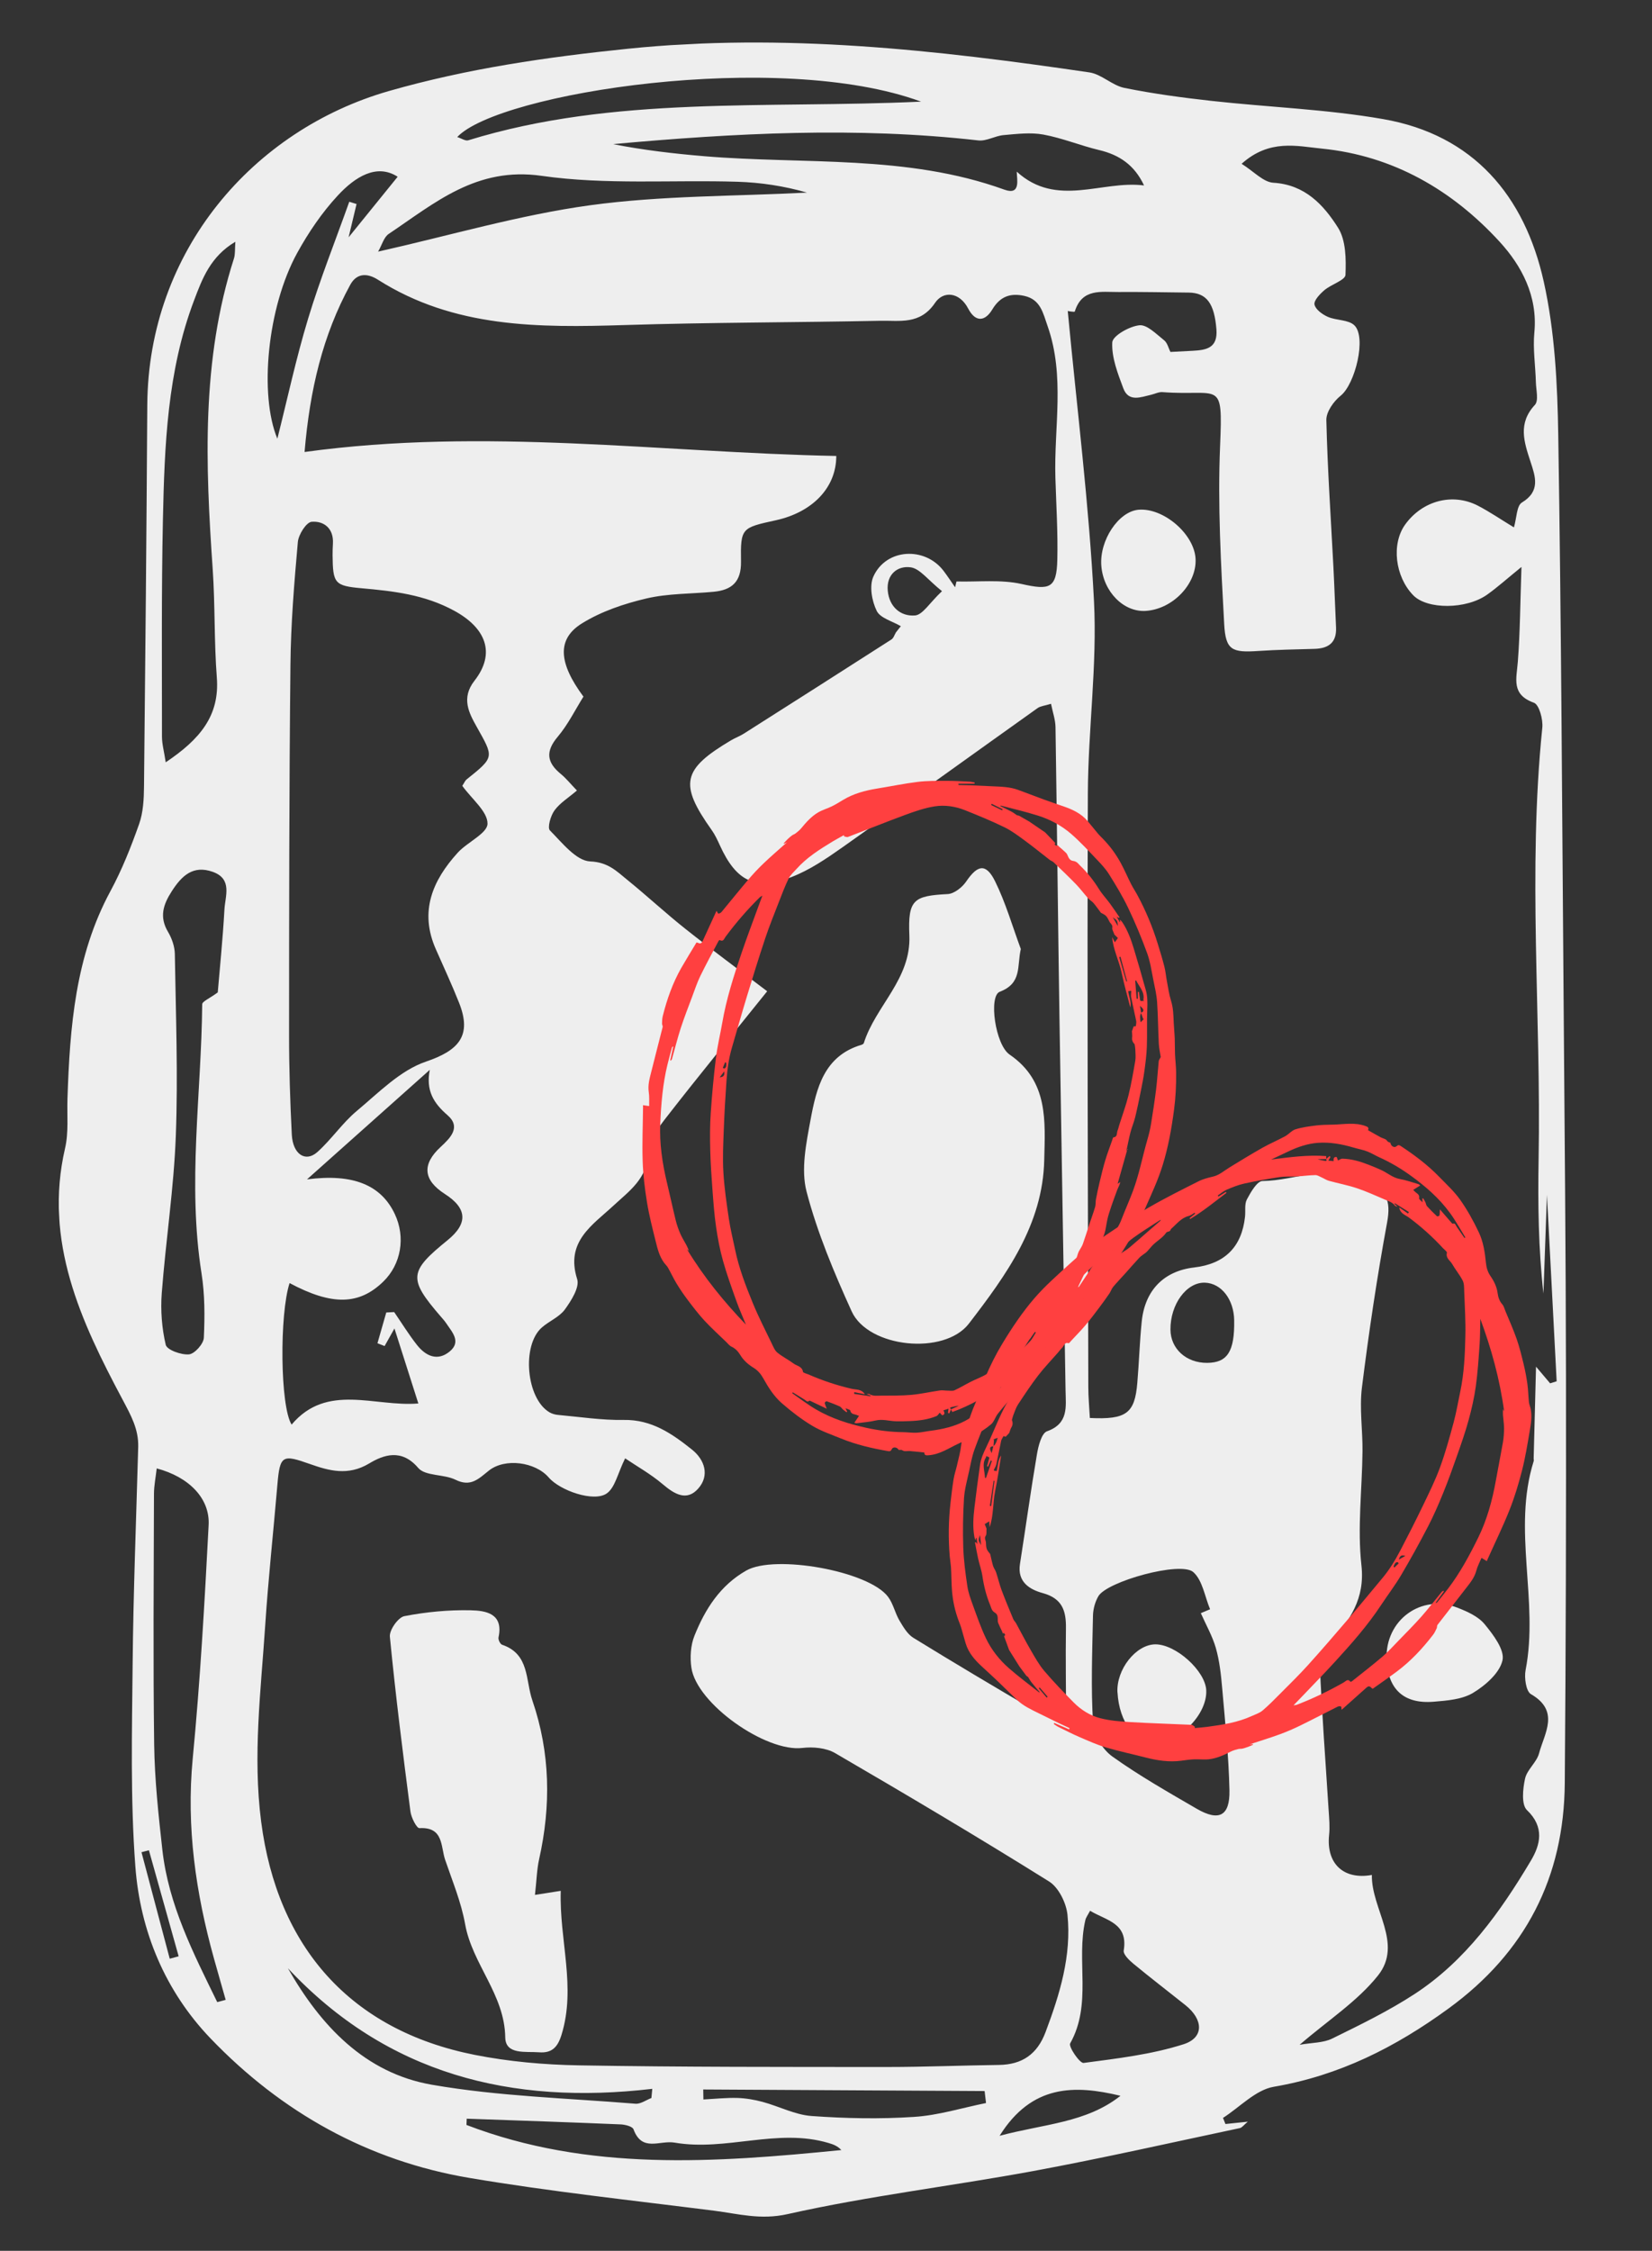 <svg width="210" height="286" viewBox="0 0 210 286" fill="none" xmlns="http://www.w3.org/2000/svg">
<rect x="0" y="0" width="210" height="286" fill="#333333" stroke="none"/>
<g clip-path="url(#clip0_277_1891)">
<path d="M155.783 269.885C156.608 269.797 157.44 269.709 158.615 269.588C158.106 270.011 157.892 270.343 157.611 270.403C148.865 272.256 140.133 274.236 131.345 275.861C120.958 277.777 110.423 279.022 100.131 281.33C96.681 282.107 93.85 281.291 90.758 280.899C80.397 279.585 69.993 278.475 59.7 276.74C46.797 274.572 35.779 268.404 26.761 259.007C20.999 252.999 17.821 245.391 17.206 237.163C16.567 228.63 16.776 220.031 16.86 211.46C16.949 202.261 17.314 193.063 17.567 183.864C17.627 181.581 16.656 179.867 15.57 177.816C10.292 167.918 5.531 157.746 8.27 145.905C8.741 143.885 8.507 141.699 8.577 139.588C8.88 130.49 9.569 121.492 14.042 113.223C15.508 110.516 16.657 107.608 17.686 104.699C18.207 103.222 18.291 101.543 18.306 99.95C18.479 83.781 18.623 67.612 18.723 51.447C18.852 31.856 32.195 16.51 49.436 11.567C59.43 8.707 69.49 7.255 79.81 6.194C99.587 4.169 119.023 6.34 138.472 9.199C140.024 9.424 141.376 10.856 142.933 11.171C146.574 11.908 150.27 12.403 153.969 12.816C161.247 13.625 168.615 13.876 175.811 15.131C187.307 17.125 193.819 24.896 196.24 35.788C197.656 42.15 197.982 48.83 198.084 55.38C198.474 79.504 198.573 103.627 198.769 127.753C198.89 143.407 199.041 159.066 199.065 174.717C199.091 191.997 199.05 209.281 198.912 226.563C198.819 238.55 193.926 248.074 184.139 255.206C177.392 260.125 170.247 263.734 161.912 265.155C159.608 265.552 157.607 267.742 155.466 269.109C155.568 269.358 155.664 269.615 155.767 269.863L155.783 269.885ZM97.512 125.968C92.992 131.6 88.817 136.691 84.782 141.88C83.738 143.22 82.493 144.862 82.432 146.405C82.293 149.761 80.033 151.291 77.965 153.208C75.291 155.687 71.856 157.765 73.368 162.53C73.699 163.566 72.621 165.259 71.812 166.378C71.115 167.341 69.833 167.849 68.896 168.66C66.279 170.927 66.895 177.727 69.855 179.456C70.163 179.635 70.551 179.749 70.911 179.782C73.705 180.033 76.501 180.47 79.286 180.422C82.841 180.357 85.455 182.186 87.975 184.2C89.566 185.47 90.238 187.468 88.763 189.137C87.295 190.798 85.736 189.856 84.242 188.588C82.717 187.292 80.938 186.301 79.466 185.301C78.513 187.227 78.188 189.031 77.12 189.767C75.49 190.898 71.196 189.41 69.748 187.729C68.061 185.769 64.198 185.215 62.132 186.87C60.811 187.926 59.834 188.971 57.909 188.025C56.413 187.288 54.066 187.582 53.158 186.516C51.032 184.018 48.73 184.87 46.918 185.959C44.243 187.563 41.815 186.875 39.432 186.035C35.891 184.785 35.581 184.861 35.258 188.697C34.753 194.643 34.105 200.575 33.713 206.523C33.166 214.818 32.116 223.066 33.196 231.456C35.254 247.419 44.556 257.96 60.312 261.093C64.67 261.957 69.176 262.358 73.627 262.432C86.682 262.656 99.747 262.633 112.806 262.64C117.53 262.64 122.259 262.438 126.987 262.379C129.945 262.337 131.857 261.011 132.913 258.198C134.725 253.379 136.227 248.48 135.695 243.298C135.542 241.796 134.572 239.828 133.359 239.069C124.389 233.467 115.295 228.073 106.16 222.757C105.019 222.091 103.359 221.938 102 222.099C97.372 222.662 88.536 216.484 87.885 211.884C87.698 210.578 87.791 209.063 88.273 207.857C89.629 204.468 91.542 201.445 94.874 199.553C98.497 197.495 110.41 199.602 112.883 202.889C113.542 203.76 113.767 204.936 114.326 205.894C114.809 206.706 115.343 207.635 116.1 208.104C121.282 211.294 126.52 214.407 131.778 217.482C132.757 218.059 133.894 218.366 135.529 219.028C135.51 214.507 135.446 210.698 135.501 206.891C135.535 204.676 135.035 203.103 132.555 202.425C130.902 201.973 129.298 201.025 129.657 198.726C130.386 194.084 131.025 189.423 131.815 184.785C131.992 183.73 132.401 182.109 133.098 181.863C135.865 180.882 135.484 178.734 135.452 176.687C135.21 161.01 134.924 145.336 134.682 129.659C134.49 117.23 134.366 104.799 134.174 92.371C134.156 91.452 133.832 90.535 133.602 89.426C132.8 89.677 132.271 89.712 131.903 89.97C123.608 95.874 115.352 101.836 107.032 107.704C105.028 109.116 102.927 110.541 100.663 111.422C96.055 113.224 93.592 112 91.507 107.407C91.202 106.735 90.883 106.049 90.455 105.451C86.317 99.619 86.706 97.76 92.919 94.073C93.456 93.753 94.05 93.543 94.571 93.209C100.83 89.235 107.08 85.254 113.323 81.251C113.59 81.08 113.703 80.663 113.889 80.355C114.099 80.09 114.302 79.825 114.513 79.567C113.449 78.935 111.896 78.545 111.444 77.619C110.825 76.358 110.486 74.433 111.029 73.246C112.645 69.678 117.579 69.413 119.955 72.549C120.461 73.218 120.924 73.926 121.408 74.618C121.471 74.376 121.525 74.126 121.587 73.884C124.356 73.956 127.216 73.613 129.871 74.207C133.433 75.008 134.319 74.782 134.404 71.123C134.485 67.658 134.267 64.178 134.16 60.708C133.968 54.29 135.402 47.809 133.18 41.467C132.583 39.764 132.277 38.06 130.22 37.6C128.473 37.212 127.15 37.633 126.139 39.322C125.252 40.804 124.031 41.039 123.068 39.198C121.972 37.095 119.915 36.926 118.867 38.475C116.966 41.303 114.364 40.706 111.877 40.761C101.058 40.981 90.233 40.962 79.412 41.302C68.509 41.639 57.734 41.699 48.047 35.544C46.802 34.749 45.396 34.584 44.516 36.199C41.023 42.608 39.387 49.51 38.716 57.431C61.641 54.285 83.942 57.495 106.307 57.937C106.305 62.056 103.175 65.104 98.645 66.103C94.262 67.063 94.128 67.063 94.195 71.358C94.233 73.949 93.015 74.977 90.702 75.195C87.853 75.463 84.927 75.399 82.173 76.043C79.337 76.707 76.436 77.688 73.981 79.206C70.766 81.197 70.983 84.228 74.167 88.517C73.125 90.178 72.207 92.065 70.897 93.614C69.32 95.482 69.498 96.878 71.293 98.347C71.941 98.874 72.469 99.541 73.339 100.445C72.251 101.377 71.171 102.031 70.488 102.971C69.992 103.647 69.563 105.164 69.903 105.513C71.449 107.069 73.236 109.376 75.019 109.455C77.289 109.546 78.38 110.692 79.746 111.802C82.251 113.832 84.616 116.033 87.135 118.032C90.425 120.641 93.814 123.133 97.495 125.931L97.512 125.968ZM192.443 67.036C192.805 65.814 192.784 64.26 193.465 63.851C195.864 62.403 195.16 60.519 194.555 58.666C193.736 56.153 192.926 53.803 195.113 51.447C195.616 50.904 195.261 49.54 195.239 48.562C195.182 46.457 194.847 44.322 195.045 42.241C195.491 37.621 193.406 33.745 190.64 30.728C184.624 24.165 177.108 19.787 168.039 18.885C164.845 18.565 161.374 17.64 157.832 20.814C159.392 21.787 160.592 23.145 161.866 23.22C165.885 23.459 168.255 26.034 170.087 28.929C171.097 30.52 171.117 32.911 171.035 34.926C171.011 35.6 169.215 36.135 168.349 36.875C167.784 37.361 166.997 38.179 167.098 38.697C167.22 39.319 168.098 39.953 168.794 40.261C169.873 40.735 171.399 40.603 172.162 41.333C173.743 42.851 172.253 48.818 170.43 50.274C169.533 50.986 168.579 52.336 168.603 53.374C168.748 59.586 169.176 65.79 169.499 71.992C169.633 74.571 169.716 77.161 169.836 79.741C169.921 81.672 168.861 82.4 167.084 82.448C164.726 82.519 162.358 82.552 160.004 82.712C156.623 82.941 155.8 82.647 155.618 79.308C155.21 71.765 154.778 64.186 155.096 56.657C155.455 48.057 155.105 50.378 147.773 49.825C147.3 49.79 146.813 50.047 146.325 50.162C145.011 50.463 143.461 51.127 142.792 49.337C142.088 47.453 141.295 45.431 141.389 43.505C141.435 42.673 143.555 41.464 144.834 41.33C145.807 41.22 146.993 42.459 147.975 43.23C148.403 43.566 148.544 44.261 148.785 44.72C149.873 44.663 150.731 44.618 151.595 44.573C153.34 44.482 154.815 44.241 154.63 41.851C154.371 38.598 153.416 37.205 151.105 37.176C148.129 37.145 145.15 37.083 142.176 37.103C140.002 37.12 137.546 36.605 136.625 39.583C136.593 39.689 135.619 39.501 135.731 39.51C136.887 51.791 138.439 64.066 139.066 76.381C139.482 84.507 138.317 92.701 138.287 100.865C138.191 125.985 138.297 151.11 138.344 176.238C138.346 177.568 138.475 178.899 138.541 180.174C143.195 180.402 144.251 179.577 144.573 175.719C144.796 173.113 144.869 170.501 145.137 167.9C145.55 163.925 147.965 161.497 151.792 161.05C155.69 160.598 157.848 158.45 158.265 154.606C158.346 153.862 158.182 153.003 158.502 152.404C158.985 151.496 159.793 150.079 160.48 150.066C164.805 150.012 168.999 147.73 173.539 149.931C176.269 151.253 176.843 152.517 176.325 155.339C175.043 162.29 174.003 169.289 173.127 176.301C172.795 178.957 173.23 181.707 173.199 184.415C173.152 189.253 172.532 194.144 173.065 198.915C173.534 203.174 171.558 205.856 169.18 208.701C168.526 209.482 167.729 210.548 167.769 211.458C168.031 217.64 168.503 223.813 168.892 229.989C168.962 231.047 169.063 232.125 168.953 233.17C168.575 236.807 170.798 238.889 174.39 238.239C174.301 242.556 178.417 246.946 175.161 251.025C172.544 254.308 168.812 256.708 165.207 259.819C166.792 259.534 168.215 259.587 169.344 259.027C172.908 257.279 176.502 255.53 179.82 253.369C186.305 249.136 190.714 242.949 194.604 236.422C195.8 234.417 196.378 232.166 194.105 229.998C193.381 229.31 193.576 227.304 193.86 226.011C194.106 224.862 195.336 223.939 195.643 222.787C196.324 220.225 198.323 217.414 194.615 215.268C193.983 214.905 193.744 213.176 193.932 212.202C195.641 203.397 192.212 194.397 194.963 185.65C195.002 185.536 194.95 185.404 194.958 185.276C195.052 181.624 195.146 177.978 195.257 173.652C196.26 174.841 196.651 175.306 197.049 175.771C197.328 175.682 197.601 175.601 197.88 175.511L196.517 149.353C196.591 149.349 196.666 149.345 196.733 149.342C196.552 154.345 196.38 159.347 196.2 164.357C195.559 158.657 195.486 152.957 195.585 147.264C195.919 129.001 194.182 110.725 196.056 92.472C196.165 91.419 195.656 89.532 194.985 89.291C192.076 88.246 192.779 86.244 192.943 84.097C193.233 80.33 193.251 76.532 193.406 72.039C191.52 73.572 190.342 74.635 189.059 75.547C186.393 77.45 181.415 77.463 179.645 75.634C177.331 73.251 176.854 69.119 178.617 66.658C180.791 63.63 184.624 62.585 187.857 64.248C189.378 65.036 190.805 66.015 192.472 67.027L192.443 67.036ZM58.769 99.844C59.032 99.449 59.123 99.19 59.303 99.047C62.912 96.16 62.774 96.242 60.582 92.32C59.626 90.613 58.592 88.701 60.308 86.504C63.069 82.974 61.737 79.777 57.736 77.601C53.975 75.554 50.042 75.109 45.972 74.746C42.54 74.439 42.314 74.129 42.278 70.565C42.274 70.065 42.294 69.57 42.32 69.076C42.437 67.156 41.19 66.175 39.619 66.301C38.941 66.352 37.947 67.921 37.862 68.867C37.4 74.064 36.969 79.281 36.92 84.494C36.757 100.154 36.751 115.822 36.746 131.49C36.742 135.713 36.88 139.944 37.092 144.164C37.223 146.668 38.833 147.728 40.34 146.386C42.133 144.783 43.512 142.7 45.352 141.162C48.125 138.85 50.869 136.008 54.138 134.896C58.287 133.484 60.022 131.637 58.369 127.447C57.456 125.14 56.404 122.885 55.404 120.613C53.286 115.827 54.971 111.882 58.188 108.344C59.411 107.002 61.962 105.889 61.972 104.663C61.989 103.122 60.002 101.559 58.77 99.859L58.769 99.844ZM36.812 163.03C35.517 167.007 35.603 178.685 37.07 181.016C41.561 175.684 47.628 178.798 53.18 178.33C52.134 175.043 51.205 172.139 50.142 168.801C49.554 169.848 49.226 170.441 48.89 171.034C48.585 170.915 48.287 170.796 47.982 170.677C48.355 169.372 48.729 168.075 49.102 166.769C49.437 166.752 49.773 166.734 50.108 166.717C51.063 168.11 51.953 169.558 52.993 170.88C54.098 172.287 55.594 173.016 57.163 171.724C58.661 170.487 57.484 169.278 56.731 168.151C56.52 167.84 56.274 167.562 56.028 167.283C51.883 162.483 51.963 161.582 56.89 157.588C59.508 155.463 59.4 153.54 56.554 151.715C53.785 149.936 53.611 147.937 56.032 145.718C57.244 144.593 58.645 143.22 56.884 141.697C55.084 140.139 54.126 138.537 54.633 135.939C49.562 140.464 44.483 144.989 39.026 149.856C44.906 149.086 48.453 150.59 50.183 154.253C51.578 157.2 50.995 160.639 48.718 162.85C45.658 165.82 42.218 165.925 36.805 163.03L36.812 163.03ZM29.916 30.719C26.747 32.603 25.713 35.408 24.675 38.153C21.264 47.143 20.912 56.602 20.709 66.046C20.515 75.221 20.59 84.403 20.59 93.582C20.587 94.532 20.861 95.489 21.067 96.861C25.386 93.96 27.944 90.971 27.562 86.08C27.211 81.509 27.352 76.905 27.039 72.332C26.115 59.037 25.581 45.782 29.742 32.836C29.909 32.311 29.848 31.709 29.916 30.734L29.916 30.719ZM27.627 254.395C27.981 254.302 28.335 254.208 28.688 254.108C28.193 252.355 27.683 250.602 27.196 248.849C24.886 240.537 23.665 232.162 24.497 223.463C25.448 213.591 26.007 203.68 26.522 193.772C26.697 190.377 24.006 187.662 19.921 186.581C19.799 187.686 19.578 188.744 19.573 189.806C19.544 200.429 19.455 211.056 19.598 221.685C19.659 226.144 20.145 230.604 20.638 235.041C21.422 242.056 24.59 248.2 27.611 254.388L27.627 254.395ZM152.646 204.973C153.041 204.81 153.436 204.64 153.823 204.478C153.149 202.869 152.87 200.813 151.694 199.76C150.102 198.326 140.715 200.945 139.624 202.819C139.206 203.536 138.955 204.453 138.938 205.284C138.848 209.87 138.662 214.477 138.953 219.052C139.044 220.504 140.185 222.321 141.404 223.192C144.82 225.63 148.494 227.718 152.133 229.831C154.946 231.463 156.352 230.755 156.286 227.492C156.195 223.153 155.737 218.827 155.362 214.496C155.214 212.792 155.026 211.053 154.559 209.41C154.12 207.878 153.298 206.449 152.646 204.973ZM27.681 126.094C27.925 123.166 28.318 119.371 28.53 115.563C28.628 113.846 29.576 111.674 27.032 110.775C24.55 109.903 23.111 111.263 21.846 113.228C20.746 114.93 20.223 116.504 21.361 118.411C21.845 119.23 22.205 120.258 22.224 121.199C22.349 128.899 22.638 136.605 22.351 144.289C22.102 150.977 21.073 157.631 20.562 164.318C20.399 166.494 20.57 168.765 21.068 170.877C21.222 171.527 23.035 172.179 24.024 172.091C24.746 172.023 25.869 170.761 25.911 169.989C26.038 167.269 26.043 164.496 25.619 161.812C23.813 150.395 25.596 139.007 25.705 127.61C25.708 127.236 26.645 126.866 27.674 126.102L27.681 126.094ZM145.424 23.554C144.221 20.978 142.284 19.674 139.742 19.074C137.35 18.503 135.035 17.54 132.627 17.098C130.997 16.802 129.252 17.02 127.578 17.167C126.491 17.261 125.392 17.961 124.362 17.843C108.872 16.086 93.412 16.907 77.923 18.312C81.782 19.075 85.662 19.523 89.551 19.851C102.299 20.914 115.297 19.616 127.678 24.098C129.795 24.862 129.261 22.782 129.248 21.811C134.325 26.442 140.075 22.884 145.417 23.562L145.424 23.554ZM48.078 31.97C57.254 29.907 66.043 27.311 75.016 26.081C84.115 24.836 93.39 24.951 102.589 24.471C99.645 23.631 96.699 23.186 93.734 23.094C85.432 22.839 77.013 23.51 68.856 22.343C60.565 21.153 55.297 25.778 49.411 29.725C48.797 30.138 48.563 31.107 48.07 31.963L48.078 31.97ZM138.569 242.789C138.276 243.35 138.038 243.647 137.966 243.987C136.775 249.117 138.85 254.644 136.038 259.642C135.806 260.058 137.255 262.188 137.745 262.125C142.014 261.558 146.368 261.055 150.448 259.751C153.08 258.911 152.976 256.614 150.698 254.789C148.483 253.021 146.233 251.3 144.054 249.5C143.53 249.064 142.766 248.326 142.846 247.843C143.426 244.337 140.645 244.041 138.584 242.796L138.569 242.789ZM58.127 17.416C58.659 17.582 59.164 17.937 59.517 17.829C78.07 12.115 97.303 13.834 117.086 12.915C98.994 6.263 63.381 11.797 58.12 17.416L58.127 17.416ZM50.541 22.453C47.881 20.745 45.138 22.465 42.93 24.853C40.927 27.013 39.22 29.531 37.792 32.117C33.968 39.059 32.933 50.168 35.257 55.743C36.521 50.743 37.633 45.543 39.17 40.477C40.688 35.464 42.638 30.579 44.399 25.636L45.325 25.924C44.982 27.369 44.631 28.808 44.313 30.155C46.364 27.626 48.435 25.067 50.549 22.46L50.541 22.453ZM59.329 269.194C59.321 269.464 59.305 269.734 59.296 270.003C74.826 275.959 90.858 274.794 106.95 273.193C106.451 272.658 105.903 272.47 105.349 272.305C98.842 270.357 92.324 273.38 85.755 272.25C83.854 271.923 81.612 273.497 80.531 270.556C80.393 270.189 79.461 269.954 78.884 269.932C72.367 269.659 65.852 269.437 59.33 269.209L59.329 269.194ZM89.394 265.497C89.402 265.923 89.408 266.341 89.416 266.767C90.847 266.692 92.289 266.535 93.719 266.572C94.804 266.605 95.905 266.795 96.951 267.076C99.037 267.64 101.066 268.716 103.167 268.868C107.496 269.18 111.881 269.266 116.209 268.98C119.278 268.783 122.301 267.833 125.341 267.219C125.285 266.713 125.221 266.208 125.164 265.696C113.238 265.629 101.32 265.563 89.394 265.497ZM36.597 250.093C40.751 257.373 46.373 263.412 54.904 264.895C63.413 266.373 72.14 266.598 80.773 267.307C81.426 267.362 82.132 266.84 82.806 266.58C82.845 266.19 82.877 265.807 82.917 265.416C64.997 267.509 49.214 263.562 36.597 250.093ZM156.888 167.759C156.846 165.1 155.252 163.053 153.17 162.982C150.834 162.902 148.754 165.731 148.788 168.958C148.81 171.387 150.802 173.189 153.447 173.171C156.033 173.155 156.952 171.717 156.887 167.751L156.888 167.759ZM127.068 271.382C132.7 269.87 138.097 269.738 142.433 266.298C136.581 264.891 131.152 264.853 127.068 271.382ZM119.745 75.116C117.943 73.678 116.942 72.25 115.768 72.087C114.081 71.853 112.661 73.004 112.85 75.057C113.039 77.095 114.472 78.351 116.318 78.202C117.293 78.122 118.149 76.619 119.745 75.116ZM21.584 248.879C21.96 248.778 22.335 248.676 22.711 248.574C21.453 244.08 20.187 239.586 18.929 235.1C18.612 235.184 18.303 235.267 17.986 235.351C19.185 239.863 20.385 244.375 21.576 248.88L21.584 248.879Z" fill="#EEEEEE"/>
<path d="M129.768 120.564C129.257 122.796 129.943 124.927 127.085 126.018C125.663 126.556 126.501 132.746 128.346 134.003C133.307 137.392 132.848 142.506 132.743 147.37C132.567 155.617 127.921 161.996 123.168 168.179C120.039 172.251 110.375 171.26 108.265 166.631C106.027 161.702 103.894 156.633 102.531 151.419C101.794 148.602 102.481 145.285 103.035 142.289C103.782 138.266 104.756 134.156 109.519 132.757C109.63 132.721 109.782 132.631 109.807 132.54C111.301 127.798 115.834 124.415 115.596 118.851C115.404 114.301 116.135 113.83 120.473 113.603C121.293 113.561 122.312 112.753 122.819 112.009C124.27 109.87 125.343 109.664 126.487 111.967C127.841 114.707 128.692 117.69 129.761 120.572L129.768 120.564Z" fill="#EEEEEE"/>
<path d="M68.006 240.772C69.385 240.558 70.171 240.434 71.283 240.257C71.079 246.524 73.265 252.472 71.371 258.573C70.865 260.199 70.101 260.897 68.495 260.771C66.822 260.642 64.26 261.119 64.226 258.878C64.15 253.418 60.033 249.574 59.125 244.486C58.628 241.694 57.502 239.009 56.583 236.306C56.009 234.61 56.402 232.115 53.317 232.291C52.966 232.309 52.275 230.955 52.175 230.183C51.214 222.788 50.283 215.384 49.559 207.962C49.478 207.121 50.613 205.508 51.397 205.355C54.157 204.822 57.013 204.546 59.827 204.609C61.743 204.651 64.034 205.002 63.37 208.057C63.31 208.336 63.587 208.912 63.83 208.99C67.33 210.168 66.785 213.485 67.675 216.07C69.958 222.723 70.054 229.438 68.532 236.244C68.241 237.545 68.216 238.914 68.005 240.764L68.006 240.772Z" fill="#EEEEEE"/>
<path d="M176.265 210.835C176.058 205.86 180.666 202.473 185.29 204.288C186.534 204.776 187.927 205.399 188.733 206.388C189.827 207.714 191.287 209.641 190.997 210.957C190.647 212.56 188.839 214.142 187.273 215.09C185.875 215.941 183.954 216.086 182.242 216.227C178.439 216.537 176.419 214.64 176.258 210.836L176.265 210.835Z" fill="#EEEEEE"/>
<path d="M151.979 70.999C152.145 74.19 149.083 77.399 145.649 77.623C142.833 77.807 140.244 75.176 139.997 71.87C139.754 68.647 142.195 64.984 144.732 64.769C147.91 64.506 151.807 67.854 151.978 70.992L151.979 70.999Z" fill="#EEEEEE"/>
<path d="M142.049 215.048C141.89 212.141 144.385 208.962 146.858 208.937C149.458 208.914 153.23 212.313 153.337 214.781C153.463 217.772 150.102 221.266 146.913 221.47C144.373 221.632 142.261 218.842 142.056 215.04L142.049 215.048Z" fill="#EEEEEE"/>
<path d="M114.252 184.24C114.029 183.857 113.509 183.788 113.344 184.166C113.231 184.426 113.07 184.416 112.875 184.383C110.846 184.031 108.828 183.569 106.868 182.766C105.636 182.263 104.364 181.834 103.216 181.143C101.876 180.336 100.597 179.352 99.395 178.306C98.406 177.447 97.678 176.311 97.027 175.139C96.735 174.617 96.37 174.159 95.837 173.826C95.158 173.406 94.537 172.9 94.089 172.15C93.843 171.738 93.477 171.334 92.987 171.112C92.731 170.997 92.525 170.716 92.303 170.503C91.379 169.608 90.423 168.745 89.547 167.801C88.791 166.983 88.11 166.085 87.434 165.193C86.925 164.522 86.448 163.818 86.008 163.099C85.61 162.447 85.294 161.748 84.914 161.08C84.78 160.843 84.564 160.653 84.404 160.432C83.815 159.615 83.58 158.668 83.352 157.738C82.942 156.096 82.518 154.445 82.248 152.786C81.963 151.042 81.75 149.279 81.694 147.538C81.618 145.246 81.72 142.966 81.742 140.679C81.741 140.603 81.736 140.526 81.734 140.428C81.997 140.468 82.207 140.5 82.52 140.543C82.508 139.942 82.562 139.357 82.472 138.783C82.332 137.861 82.572 137.051 82.778 136.231C83.253 134.314 83.757 132.406 84.237 130.491C84.267 130.369 84.152 130.2 84.157 130.058C84.167 129.747 84.173 129.426 84.243 129.135C84.784 126.953 85.527 124.871 86.614 122.969C87.227 121.901 87.875 120.859 88.536 119.755C88.563 119.76 88.675 119.774 88.78 119.82C89.052 119.943 89.206 119.823 89.308 119.602C89.907 118.295 90.507 116.988 91.085 115.727C91.157 115.842 91.255 116.085 91.322 116.083C91.467 116.08 91.632 115.984 91.727 115.871C92.849 114.524 93.945 113.149 95.08 111.817C95.701 111.083 96.362 110.378 97.053 109.716C98.011 108.8 99.021 107.94 100.032 107.031C99.899 107.097 99.788 107.154 99.678 107.211C99.658 107.192 99.64 107.176 99.62 107.158C99.78 106.985 99.933 106.807 100.102 106.647C100.282 106.474 100.469 106.306 100.666 106.159C100.809 106.055 100.995 106.004 101.135 105.893C101.386 105.694 101.647 105.492 101.85 105.243C102.491 104.465 103.159 103.715 104.027 103.214C104.571 102.901 105.19 102.727 105.756 102.45C106.25 102.208 106.719 101.915 107.189 101.631C108.503 100.838 109.971 100.444 111.5 100.196C113.216 99.918 114.916 99.566 116.648 99.35C117.817 99.204 119.021 99.22 120.216 99.214C121.2 99.208 122.195 99.271 123.184 99.316C123.416 99.325 123.652 99.385 123.885 99.421C123.89 99.472 123.891 99.525 123.896 99.576C123.207 99.578 122.521 99.579 121.833 99.581C121.836 99.637 121.843 99.691 121.846 99.747C122.378 99.759 122.91 99.766 123.443 99.787C124.343 99.825 125.243 99.867 126.146 99.908C127.237 99.96 128.335 99.971 129.417 100.363C130.504 100.758 131.583 101.183 132.672 101.581C133.497 101.881 134.326 102.162 135.153 102.447C136.301 102.843 137.403 103.33 138.26 104.331C138.715 104.862 139.141 105.415 139.593 105.948C139.798 106.189 140.03 106.405 140.248 106.629C141.133 107.545 141.882 108.569 142.486 109.686C142.96 110.558 143.347 111.476 143.796 112.359C144.022 112.803 144.305 113.218 144.542 113.655C145.627 115.661 146.504 117.746 147.168 119.907C147.468 120.881 147.768 121.854 148.018 122.837C148.17 123.434 148.215 124.05 148.331 124.652C148.492 125.494 148.607 126.352 148.865 127.178C149.152 128.106 149.163 129.012 149.202 129.931C149.232 130.611 149.307 131.293 149.332 131.97C149.359 132.62 149.339 133.264 149.364 133.91C149.399 134.698 149.499 135.494 149.507 136.277C149.523 137.886 149.45 139.472 149.238 141.048C148.922 143.427 148.503 145.77 147.807 148.014C147.499 149.011 147.126 149.981 146.719 150.929C145.982 152.639 145.232 154.341 144.419 156.006C143.914 157.043 143.316 158.021 142.701 158.984C141.523 160.818 140.372 162.676 139.089 164.42C137.676 166.34 136.147 168.164 134.629 169.995C134.216 170.494 133.688 170.895 133.171 171.286C132.529 171.769 132.203 172.508 131.754 173.15C130.822 174.484 129.889 175.823 128.915 177.12C128.261 177.991 127.511 178.78 126.842 179.638C126.521 180.052 126.369 180.645 125.989 180.971C125.319 181.548 124.553 182.011 123.792 182.462C123.163 182.834 122.49 183.131 121.825 183.44C120.595 184.014 119.459 184.814 118.019 184.913C117.746 184.934 117.493 184.942 117.497 184.559C116.877 184.495 116.286 184.427 115.692 184.378C115.454 184.359 115.216 184.403 114.978 184.384C114.85 184.371 114.722 184.281 114.592 184.226C114.479 184.23 114.367 184.234 114.252 184.235L114.252 184.24ZM145.38 127.256L145.372 127.262C145.364 127.155 145.355 127.048 145.35 126.94L145.358 126.953C145.504 126.006 144.798 125.361 144.431 124.595L144.306 124.603C144.365 125.367 144.422 126.132 144.481 126.896C144.536 126.901 144.586 126.905 144.641 126.91C144.64 126.62 144.636 126.327 144.635 126.037C144.685 126.041 144.733 126.042 144.786 126.044C144.819 126.283 144.835 126.528 144.889 126.762C144.936 126.956 144.856 127.325 145.263 127.165C145.301 127.195 145.343 127.222 145.381 127.251L145.38 127.256ZM129.325 103.591C129.402 103.613 129.478 103.632 129.556 103.655C129.977 103.893 130.395 104.134 130.818 104.376C131.497 104.84 132.179 105.303 132.859 105.768C133.267 106.193 133.676 106.619 134.08 107.043C134.111 107.073 134.151 107.15 134.145 107.159C133.922 107.408 134.308 107.378 134.318 107.519C134.413 107.244 134.533 107.495 134.604 107.557C134.915 107.816 135.219 108.089 135.516 108.371C135.591 108.439 135.648 108.542 135.688 108.642C135.842 108.997 135.981 109.342 136.423 109.394C136.572 109.411 136.74 109.47 136.868 109.559C137.039 109.684 137.175 109.861 137.331 110.013C138.252 110.897 139.033 111.897 139.714 112.991C140.117 113.64 140.658 114.205 141.112 114.827C141.526 115.392 141.913 115.979 142.31 116.555C142.276 116.577 142.246 116.604 142.214 116.629C142.147 116.591 142.084 116.555 141.956 116.484C142.106 116.752 142.218 116.954 142.33 117.156C142.358 117.138 142.384 117.122 142.412 117.104L142.326 116.849C142.476 116.942 142.585 117.057 142.668 117.183C143.369 118.238 143.787 119.41 144.146 120.596C144.671 122.326 145.165 124.063 145.653 125.803C145.881 126.613 145.873 127.414 145.84 128.232C145.771 129.819 145.846 131.427 145.785 133.015C145.748 134.058 145.609 135.091 145.471 136.118C145.357 136.951 145.191 137.773 145.028 138.592C144.801 139.716 144.576 140.839 144.305 141.946C144.147 142.597 143.878 143.205 143.71 143.854C143.512 144.605 143.372 145.379 143.205 146.143C143.202 146.163 143.223 146.19 143.247 146.246C143.298 146.151 143.333 146.075 143.373 146.001C143.356 145.993 143.339 145.991 143.322 145.983C142.916 147.427 142.507 148.872 142.07 150.416L142.415 150.197C142.325 150.594 142.124 150.909 141.994 151.26C141.641 152.205 141.298 153.16 140.989 154.131C140.826 154.637 140.712 155.17 140.627 155.707C140.506 156.491 140.308 157.225 139.871 157.856C139.656 158.162 139.45 158.48 139.283 158.819C138.816 159.764 138.373 160.725 137.922 161.678C137.63 162.288 137.339 162.898 137.034 163.538C137.101 163.518 137.137 163.518 137.15 163.501C137.896 162.356 138.686 161.243 139.375 160.058C139.854 159.231 140.202 158.308 140.608 157.429L140.606 157.425C140.703 157.579 140.802 157.735 140.903 157.895C140.958 157.793 141.026 157.656 141.103 157.527C141.594 156.687 142.198 155.906 142.543 154.994C143.018 153.753 143.563 152.553 144.029 151.304C144.815 149.195 145.231 146.948 145.86 144.786C146.045 144.146 146.206 143.493 146.315 142.825C146.554 141.357 146.781 139.88 146.964 138.399C147.108 137.224 147.175 136.027 147.295 134.846C147.312 134.679 147.442 134.533 147.551 134.312C147.478 133.821 147.339 133.22 147.306 132.623C147.216 130.854 147.209 129.091 147.089 127.324C147.026 126.41 146.809 125.487 146.622 124.572C146.385 123.415 146.229 122.225 145.824 121.117C145.113 119.169 144.308 117.24 143.41 115.361C142.702 113.881 141.839 112.463 140.967 111.069C140.535 110.381 139.958 109.771 139.393 109.18C138.34 108.076 137.301 106.944 136.158 105.954C134.913 104.878 133.471 104.118 131.963 103.641C130.393 103.142 128.798 102.779 127.215 102.359C127.21 102.358 127.198 102.37 127.15 102.418C127.648 102.666 128.128 102.886 128.598 103.138C128.838 103.268 129.061 103.444 129.292 103.602L129.317 103.609L129.325 103.591ZM145.042 128.688C145.632 128.43 145.25 128.109 144.913 127.803C144.962 128.099 145.011 128.395 145.059 128.695C144.864 129.07 144.928 129.472 144.989 129.894C145.168 129.718 145.306 129.586 145.439 129.452C145.401 129.467 145.364 129.478 145.326 129.493C145.232 129.226 145.138 128.958 145.041 128.693L145.042 128.688ZM120.893 179.077C121.222 178.927 121.551 178.776 121.88 178.626C121.552 178.641 121.256 178.73 120.954 178.792C120.727 178.842 120.749 178.931 120.905 179.078C120.821 179.252 120.74 179.425 120.656 179.599C120.607 179.571 120.555 179.546 120.508 179.522C120.527 179.358 120.551 179.195 120.573 178.993C120.334 179.073 120.141 179.137 119.921 179.209C120.118 179.532 120.11 179.757 119.77 179.834C119.644 179.698 119.523 179.57 119.455 179.5C119.31 179.66 119.205 179.869 119.037 179.936C117.978 180.374 116.834 180.522 115.668 180.567C115.088 180.59 114.504 180.607 113.919 180.593C113.054 180.573 112.184 180.283 111.317 180.492C110.529 180.683 109.698 180.735 108.885 180.843C108.826 180.849 108.76 180.82 108.6 180.787C108.82 180.464 109 180.198 109.197 179.907C109.049 179.849 108.928 179.796 108.804 179.758C108.511 179.67 108.187 179.679 108.081 179.223C108.055 179.114 107.728 179.048 107.477 178.934C107.579 179.138 107.634 179.251 107.69 179.358C107.665 179.388 107.635 179.415 107.61 179.445C107.455 179.324 107.292 179.217 107.145 179.086C107.012 178.97 106.906 178.777 106.761 178.712C106.212 178.465 105.65 178.248 105.088 178.05C105.021 178.025 104.822 178.2 104.839 178.27C104.879 178.491 104.989 178.708 105.099 179C104.444 178.686 103.795 178.377 103.144 178.069C103.054 178.027 102.908 177.946 102.874 177.981C102.632 178.219 102.464 177.959 102.274 177.842C101.773 177.533 101.275 177.222 100.773 176.913C100.752 176.954 100.733 176.993 100.711 177.033C101.71 177.721 102.678 178.472 103.71 179.075C105.748 180.267 107.918 180.937 110.135 181.425C111.702 181.77 113.254 181.959 114.816 181.976C115.386 181.981 115.968 182.073 116.529 182.044C117.131 182.012 117.721 181.871 118.319 181.796C119.855 181.601 121.334 181.25 122.682 180.543C123.86 179.922 124.829 179.03 125.703 178.024C126.231 177.417 126.76 176.812 127.287 176.21C125.276 177.413 123.291 178.631 121.054 179.413C120.989 179.28 120.944 179.183 120.901 179.09L120.893 179.077ZM143.883 131.052L143.879 131.072C143.951 130.866 144.022 130.659 144.103 130.424C144.192 130.413 144.324 130.396 144.388 130.391C144.407 130.133 144.47 129.919 144.429 129.717C144.227 128.717 143.989 127.722 143.791 126.72C143.744 126.477 143.795 126.22 143.8 125.971C143.799 125.945 143.778 125.918 143.765 125.891C143.65 125.91 143.54 125.93 143.412 125.953C143.513 126.645 143.842 127.327 143.682 128.006C143.279 126.507 142.888 125.014 142.557 123.51C142.229 122.022 141.494 120.612 141.377 119.075C141.494 119.297 141.607 119.52 141.718 119.732C141.853 119.539 141.968 119.381 142.106 119.186C141.93 119.016 141.751 118.839 141.667 118.757C141.544 118.401 141.35 118.113 141.391 117.903C141.472 117.511 141.164 117.362 141.032 117.11C140.9 116.858 140.781 116.571 140.589 116.38C140.385 116.178 140.1 116.072 139.947 115.981C139.606 115.53 139.325 115.118 139.002 114.74C138.807 114.515 138.526 114.371 138.326 114.149C137.798 113.561 137.323 112.918 136.78 112.354C135.854 111.401 134.894 110.488 133.94 109.571C133.791 109.429 133.577 109.367 133.412 109.239C132.369 108.432 131.345 107.591 130.282 106.815C129.446 106.204 128.602 105.561 127.696 105.12C126.048 104.316 124.359 103.623 122.67 102.949C121.405 102.443 120.078 102.264 118.835 102.457C117.535 102.659 116.283 103.099 115.057 103.549C112.621 104.444 110.218 105.421 107.79 106.347C107.66 106.398 107.463 106.3 107.296 106.275L107.282 106.114C106.801 106.383 106.316 106.637 105.846 106.922C104.184 107.93 102.541 108.962 101.225 110.441C100.883 110.828 100.469 111.175 100.247 111.639C99.779 112.597 99.4 113.612 99.008 114.616C98.416 116.147 97.794 117.664 97.275 119.228C96.458 121.67 95.698 124.139 94.946 126.607C94.291 128.759 93.683 130.935 93.046 133.097C92.643 134.458 92.448 135.884 92.349 137.33C92.201 139.419 92.081 141.514 92.002 143.618C91.938 145.381 91.847 147.153 91.954 148.929C92.071 150.905 92.359 152.893 92.654 154.872C92.848 156.186 93.179 157.497 93.45 158.807C93.93 161.134 94.788 163.365 95.696 165.573C96.406 167.307 97.27 168.983 98.088 170.68C98.288 171.095 98.482 171.59 98.809 171.861C99.455 172.392 100.216 172.76 100.886 173.261C101.306 173.573 101.967 173.601 102.08 174.331C102.088 174.393 102.276 174.453 102.383 174.501C102.503 174.555 102.636 174.582 102.757 174.635C104.557 175.428 106.395 176.031 108.27 176.467C108.828 176.597 109.493 176.47 109.941 177.157C109.478 177.066 109.035 176.98 108.59 176.891C108.585 176.965 108.584 177.038 108.579 177.112C109.271 177.215 109.963 177.318 110.658 177.419C110.661 177.386 110.666 177.356 110.669 177.323C110.527 177.274 110.385 177.225 110.151 177.145C110.333 177.137 110.447 177.092 110.519 177.136C110.993 177.422 111.473 177.341 111.944 177.338C113.241 177.326 114.547 177.353 115.828 177.239C117.063 177.128 118.263 176.85 119.488 176.674C119.8 176.628 120.134 176.698 120.459 176.698C120.757 176.697 121.099 176.762 121.346 176.651C122.059 176.324 122.733 175.91 123.433 175.556C124.091 175.224 124.801 174.98 125.423 174.59C126.709 173.784 127.976 172.936 129.203 172.042C129.839 171.581 130.397 171.003 130.942 170.43C131.239 170.116 131.432 169.689 131.676 169.316C131.63 169.282 131.588 169.246 131.543 169.212C131.335 169.523 131.122 169.832 130.915 170.143C130.876 170.113 130.841 170.082 130.802 170.053C131.733 168.398 132.6 166.693 133.699 165.16C133.735 165.186 133.775 165.21 133.809 165.233C133.668 165.506 133.526 165.775 133.388 166.046C133.427 166.071 133.464 166.092 133.504 166.116C133.67 165.89 133.796 165.613 134.007 165.452C134.784 164.875 135.006 163.911 135.403 163.073C135.449 162.977 135.404 162.817 135.458 162.729C135.547 162.588 135.76 162.511 135.789 162.362C135.942 161.595 136.395 161.008 136.683 160.324C136.812 160.014 136.897 159.678 137.005 159.354C137.049 159.224 137.093 159.093 137.158 158.976C137.318 158.672 137.531 158.394 137.647 158.07C137.942 157.248 138.198 156.405 138.472 155.574C138.719 154.831 138.99 154.1 139.214 153.345C139.3 153.049 139.257 152.7 139.315 152.39C139.458 151.646 139.613 150.908 139.789 150.179C140.011 149.264 140.225 148.345 140.495 147.449C140.745 146.605 141.062 145.791 141.351 144.964C141.41 144.801 141.461 144.518 141.556 144.511C142.075 144.46 141.936 143.971 142.059 143.665C142.161 143.412 142.218 143.134 142.302 142.871C142.687 141.651 143.131 140.456 143.443 139.207C143.801 137.763 144.058 136.28 144.313 134.798C144.393 134.336 144.33 133.83 144.32 133.344C144.315 133.155 144.272 132.962 144.235 132.69C144.047 132.501 143.859 132.222 143.917 131.813C143.95 131.578 143.903 131.321 143.892 131.073L143.883 131.052ZM94.827 168.326C94.423 167.333 93.98 166.352 93.62 165.345C93.011 163.641 92.389 161.932 91.904 160.198C91.507 158.79 91.238 157.345 91.028 155.912C90.802 154.359 90.688 152.797 90.572 151.242C90.444 149.551 90.327 147.853 90.285 146.165C90.244 144.58 90.24 142.99 90.348 141.426C90.504 139.081 90.724 136.744 91.007 134.425C91.19 132.935 91.546 131.488 91.802 130.014C92.334 126.911 93.281 123.975 94.276 121.062C94.958 119.059 95.708 117.089 96.43 115.105C96.577 114.698 96.731 114.297 96.915 113.804C96.742 113.914 96.647 113.951 96.578 114.018C95.004 115.571 93.554 117.246 92.223 119.038C92.048 119.275 91.965 119.707 91.489 119.45C91.458 119.433 91.368 119.517 91.337 119.573C90.559 121.05 89.754 122.509 89.023 124.016C88.608 124.869 88.306 125.795 87.968 126.694C87.477 128.003 86.969 129.305 86.534 130.641C86.119 131.925 85.792 133.256 85.421 134.56C85.397 134.642 85.327 134.7 85.28 134.77C85.25 134.754 85.224 134.739 85.194 134.722C85.324 134.139 85.454 133.555 85.584 132.971C85.481 132.996 85.434 133.048 85.419 133.112C85.227 133.829 85.028 134.541 84.85 135.262C84.254 137.69 84.044 140.217 83.932 142.763C83.821 145.268 84.185 147.776 84.784 150.279C85.168 151.879 85.512 153.487 85.904 155.087C86.046 155.655 86.244 156.218 86.481 156.762C86.705 157.278 87.023 157.761 87.285 158.262C87.396 158.473 87.477 158.695 87.585 158.948C87.505 158.883 87.455 158.843 87.334 158.745C89.494 162.303 92.043 165.423 94.828 168.321L94.827 168.326ZM143.166 124.708L143.275 124.693C142.996 123.652 142.715 122.613 142.436 121.573C142.381 121.585 142.323 121.595 142.268 121.608C142.568 122.644 142.868 123.675 143.168 124.711L143.166 124.708ZM126.051 102.13C126.034 102.186 126.018 102.236 126.002 102.291C126.469 102.514 126.933 102.739 127.399 102.963L127.448 102.82C126.982 102.592 126.519 102.362 126.051 102.13ZM142.102 117.672C142.069 117.026 142.022 116.939 141.456 116.559C141.663 116.916 141.867 117.27 142.102 117.672ZM91.882 135.679C91.939 135.714 91.995 135.746 92.056 135.779C92.39 135.661 92.313 135.334 92.326 135.053C92.277 135.026 92.23 135.002 92.181 134.975L91.882 135.679ZM92.062 136.133C91.858 136.405 91.704 136.606 91.487 136.891C92.036 136.843 92.128 136.593 92.062 136.133Z" fill="#FF4040"/>
<path d="M176.747 145.199C176.798 145.638 177.247 145.91 177.549 145.63C177.757 145.437 177.9 145.51 178.066 145.619C179.784 146.754 181.448 147.985 182.924 149.505C183.85 150.46 184.844 151.363 185.619 152.455C186.524 153.731 187.302 155.145 187.985 156.585C188.547 157.768 188.759 159.1 188.887 160.435C188.945 161.03 189.097 161.596 189.451 162.115C189.905 162.771 190.272 163.483 190.382 164.35C190.442 164.826 190.617 165.343 190.977 165.742C191.165 165.95 191.241 166.291 191.359 166.574C191.848 167.765 192.378 168.938 192.803 170.154C193.168 171.206 193.432 172.302 193.695 173.389C193.892 174.208 194.048 175.045 194.164 175.88C194.267 176.636 194.276 177.404 194.357 178.168C194.385 178.439 194.507 178.699 194.565 178.965C194.778 179.95 194.614 180.912 194.451 181.855C194.169 183.524 193.896 185.207 193.48 186.836C193.042 188.548 192.531 190.248 191.886 191.866C191.038 193.997 190.031 196.045 189.096 198.133C189.066 198.202 189.04 198.275 189.003 198.365C188.777 198.224 188.597 198.11 188.328 197.945C188.098 198.501 187.814 199.015 187.667 199.577C187.427 200.478 186.882 201.124 186.365 201.793C185.162 203.359 183.936 204.906 182.729 206.469C182.653 206.569 182.691 206.769 182.629 206.897C182.496 207.178 182.362 207.47 182.181 207.709C180.812 209.492 179.298 211.102 177.54 212.409C176.551 213.143 175.539 213.839 174.492 214.585C174.469 214.57 174.372 214.512 174.295 214.428C174.094 214.207 173.905 214.255 173.723 214.417C172.65 215.374 171.578 216.331 170.544 217.255C170.523 217.121 170.53 216.86 170.469 216.835C170.335 216.779 170.145 216.801 170.013 216.867C168.445 217.652 166.89 218.473 165.317 219.239C164.453 219.663 163.566 220.045 162.668 220.374C161.423 220.83 160.153 221.213 158.863 221.642C159.011 221.634 159.135 221.627 159.259 221.619C159.27 221.644 159.28 221.666 159.291 221.691C159.075 221.785 158.863 221.887 158.645 221.966C158.411 222.052 158.172 222.131 157.933 222.187C157.76 222.225 157.569 222.197 157.396 222.243C157.087 222.325 156.767 222.405 156.481 222.552C155.582 223.008 154.67 223.428 153.674 223.54C153.05 223.609 152.413 223.52 151.783 223.548C151.234 223.572 150.687 223.652 150.143 223.725C148.621 223.925 147.118 223.698 145.618 223.313C143.934 222.88 142.235 222.523 140.561 222.027C139.432 221.693 138.335 221.197 137.238 220.723C136.334 220.335 135.447 219.879 134.559 219.442C134.35 219.34 134.157 219.19 133.958 219.064C133.974 219.016 133.994 218.967 134.01 218.918C134.642 219.192 135.271 219.466 135.903 219.739C135.922 219.687 135.938 219.635 135.957 219.582C135.475 219.358 134.99 219.138 134.51 218.906C133.7 218.511 132.893 218.112 132.082 217.713C131.102 217.229 130.1 216.779 129.266 215.986C128.428 215.189 127.61 214.367 126.771 213.567C126.135 212.961 125.488 212.373 124.844 211.78C123.951 210.957 123.137 210.069 122.752 208.809C122.548 208.141 122.379 207.463 122.177 206.794C122.086 206.491 121.96 206.2 121.851 205.908C121.406 204.714 121.13 203.475 121.023 202.211C120.938 201.222 120.951 200.225 120.893 199.236C120.864 198.739 120.771 198.245 120.729 197.751C120.538 195.478 120.569 193.216 120.826 190.97C120.941 189.958 121.056 188.945 121.22 187.945C121.32 187.337 121.525 186.754 121.66 186.156C121.85 185.32 122.087 184.487 122.182 183.628C122.291 182.662 122.644 181.828 122.976 180.97C123.22 180.335 123.424 179.68 123.673 179.049C123.908 178.443 124.185 177.861 124.421 177.259C124.704 176.523 124.931 175.753 125.237 175.033C125.866 173.552 126.569 172.128 127.393 170.769C128.636 168.715 129.958 166.736 131.494 164.958C132.176 164.168 132.906 163.428 133.659 162.723C135.018 161.451 136.387 160.192 137.799 158.991C138.677 158.244 139.616 157.586 140.566 156.95C142.38 155.741 144.178 154.5 146.052 153.416C148.115 152.222 150.247 151.163 152.371 150.093C152.949 149.801 153.593 149.645 154.224 149.494C155.006 149.308 155.6 148.762 156.269 148.352C157.657 147.503 159.047 146.65 160.46 145.851C161.408 145.315 162.411 144.893 163.368 144.374C163.828 144.123 164.204 143.641 164.683 143.494C165.528 143.234 166.415 143.116 167.293 143.008C168.019 142.919 168.754 142.916 169.487 142.899C170.845 142.866 172.205 142.587 173.565 143.073C173.823 143.164 174.058 143.257 173.901 143.607C174.444 143.913 174.958 144.213 175.483 144.495C175.693 144.608 175.929 144.663 176.14 144.776C176.251 144.839 176.333 144.972 176.43 145.076C176.535 145.117 176.639 145.158 176.744 145.203L176.747 145.199ZM125.407 184.951L125.417 184.949C125.381 185.051 125.346 185.152 125.307 185.253L125.305 185.238C124.793 186.048 125.181 186.921 125.211 187.769L125.329 187.812C125.58 187.089 125.835 186.365 126.086 185.642C126.038 185.615 125.993 185.591 125.945 185.564C125.83 185.83 125.716 186.1 125.601 186.367C125.557 186.343 125.513 186.323 125.465 186.3C125.531 186.068 125.614 185.837 125.659 185.6C125.693 185.404 125.914 185.098 125.478 185.082C125.454 185.039 125.427 184.998 125.404 184.955L125.407 184.951ZM130.643 213.066C130.581 213.014 130.519 212.966 130.457 212.915C130.167 212.527 129.88 212.139 129.589 211.748C129.153 211.05 128.713 210.353 128.277 209.656C128.073 209.102 127.869 208.548 127.668 207.998C127.652 207.958 127.646 207.871 127.655 207.866C127.959 207.727 127.594 207.6 127.641 207.466C127.443 207.68 127.434 207.403 127.394 207.317C127.213 206.955 127.044 206.583 126.884 206.206C126.842 206.113 126.831 205.996 126.835 205.889C126.836 205.502 126.847 205.13 126.463 204.906C126.333 204.83 126.202 204.709 126.12 204.576C126.014 204.394 125.96 204.176 125.879 203.975C125.388 202.796 125.073 201.567 124.887 200.291C124.777 199.536 124.508 198.801 124.341 198.05C124.188 197.366 124.068 196.673 123.935 195.986C123.975 195.98 124.013 195.967 124.052 195.957C124.099 196.018 124.142 196.077 124.231 196.193C124.201 195.888 124.179 195.658 124.157 195.428C124.124 195.433 124.094 195.438 124.061 195.443L124.038 195.71C123.938 195.565 123.884 195.417 123.858 195.268C123.639 194.02 123.725 192.779 123.871 191.548C124.082 189.752 124.325 187.963 124.575 186.173C124.69 185.341 125.018 184.609 125.376 183.873C126.075 182.446 126.65 180.942 127.341 179.512C127.793 178.571 128.333 177.68 128.871 176.794C129.31 176.076 129.791 175.39 130.268 174.705C130.927 173.766 131.582 172.827 132.273 171.921C132.679 171.388 133.169 170.938 133.583 170.411C134.065 169.801 134.503 169.149 134.962 168.516C134.973 168.499 134.964 168.466 134.965 168.404C134.88 168.471 134.818 168.526 134.751 168.579C134.763 168.592 134.778 168.601 134.791 168.615C135.741 167.455 136.694 166.294 137.713 165.055L137.309 165.117C137.55 164.789 137.861 164.581 138.121 164.311C138.823 163.587 139.519 162.849 140.191 162.083C140.543 161.685 140.861 161.242 141.153 160.784C141.579 160.114 142.054 159.521 142.707 159.118C143.026 158.923 143.343 158.714 143.631 158.47C144.438 157.791 145.228 157.088 146.023 156.396C146.535 155.954 147.046 155.511 147.581 155.046C147.512 155.038 147.48 155.024 147.461 155.034C146.319 155.784 145.149 156.488 144.043 157.298C143.273 157.864 142.585 158.57 141.861 159.214L141.861 159.217C141.833 159.038 141.805 158.855 141.776 158.668C141.686 158.74 141.569 158.838 141.447 158.926C140.66 159.498 139.794 159.972 139.112 160.67C138.18 161.617 137.2 162.499 136.273 163.456C134.709 165.074 133.428 166.966 131.986 168.695C131.56 169.209 131.151 169.742 130.784 170.311C129.976 171.56 129.178 172.823 128.416 174.107C127.814 175.125 127.274 176.195 126.691 177.23C126.608 177.376 126.431 177.457 126.242 177.617C126.112 178.095 125.999 178.702 125.791 179.262C125.165 180.919 124.465 182.538 123.868 184.205C123.56 185.067 123.389 186 123.194 186.914C122.948 188.069 122.614 189.222 122.541 190.399C122.413 192.469 122.379 194.559 122.449 196.64C122.505 198.28 122.728 199.924 122.969 201.551C123.09 202.355 123.374 203.145 123.655 203.912C124.178 205.346 124.677 206.799 125.328 208.163C126.038 209.649 127.055 210.922 128.246 211.963C129.485 213.049 130.801 214.02 132.083 215.039C132.087 215.042 132.103 215.036 132.167 215.011C131.81 214.584 131.457 214.191 131.128 213.771C130.96 213.556 130.826 213.305 130.677 213.068L130.658 213.052L130.643 213.066ZM126.29 183.775C125.646 183.774 125.867 184.222 126.053 184.637C126.127 184.347 126.201 184.056 126.277 183.761C126.606 183.496 126.708 183.102 126.821 182.691C126.587 182.78 126.408 182.846 126.232 182.915C126.273 182.917 126.311 182.922 126.352 182.924C126.331 183.206 126.31 183.488 126.292 183.77L126.29 183.775ZM168.595 147.27C168.233 147.276 167.871 147.283 167.509 147.289C167.815 147.406 168.123 147.443 168.424 147.507C168.652 147.552 168.668 147.462 168.584 147.264C168.73 147.139 168.874 147.013 169.02 146.887C169.054 146.932 169.092 146.976 169.125 147.017C169.042 147.159 168.955 147.299 168.853 147.475C169.104 147.498 169.307 147.516 169.538 147.538C169.487 147.163 169.584 146.961 169.927 147.027C169.987 147.201 170.047 147.368 170.081 147.458C170.278 147.37 170.458 147.22 170.639 147.227C171.785 147.249 172.892 147.572 173.978 147.997C174.519 148.208 175.062 148.427 175.591 148.674C176.376 149.038 177.058 149.653 177.936 149.808C178.734 149.949 179.517 150.233 180.304 150.46C180.361 150.478 180.41 150.532 180.544 150.626C180.213 150.834 179.941 151.006 179.644 151.193C179.757 151.305 179.846 151.403 179.944 151.487C180.178 151.684 180.478 151.806 180.393 152.267C180.373 152.377 180.646 152.568 180.831 152.773C180.819 152.545 180.813 152.42 180.805 152.299C180.84 152.282 180.878 152.268 180.913 152.252C181.007 152.425 181.114 152.588 181.196 152.766C181.271 152.927 181.291 153.146 181.398 153.263C181.802 153.709 182.23 154.133 182.666 154.54C182.718 154.589 182.969 154.509 182.982 154.438C183.033 154.219 183.02 153.977 183.036 153.665C183.511 154.215 183.981 154.758 184.454 155.301C184.52 155.375 184.622 155.508 184.667 155.49C184.984 155.368 185.034 155.674 185.161 155.857C185.496 156.341 185.829 156.825 186.164 157.309C186.2 157.28 186.233 157.252 186.27 157.224C185.63 156.194 185.043 155.118 184.338 154.152C182.949 152.244 181.229 150.761 179.392 149.426C178.094 148.483 176.748 147.688 175.324 147.048C174.803 146.814 174.306 146.497 173.781 146.299C173.216 146.087 172.62 145.98 172.041 145.81C170.557 145.373 169.06 145.103 167.541 145.211C166.214 145.308 164.968 145.737 163.765 146.309C163.038 146.655 162.311 146.996 161.587 147.337C163.911 147.04 166.218 146.719 168.581 146.898C168.587 147.046 168.59 147.153 168.592 147.255L168.595 147.27ZM128.299 182.073L128.31 182.056C128.162 182.216 128.013 182.377 127.845 182.559C127.76 182.534 127.632 182.497 127.571 182.475C127.45 182.704 127.307 182.876 127.264 183.077C127.048 184.075 126.868 185.081 126.648 186.079C126.594 186.321 126.444 186.535 126.34 186.761C126.33 186.786 126.339 186.819 126.34 186.849C126.453 186.878 126.562 186.903 126.689 186.933C126.873 186.259 126.844 185.502 127.263 184.944C127.032 186.479 126.793 188.004 126.493 189.515C126.198 191.01 126.307 192.595 125.799 194.05C125.781 193.801 125.766 193.551 125.75 193.312C125.549 193.435 125.381 193.534 125.176 193.657C125.269 193.884 125.362 194.118 125.406 194.226C125.376 194.602 125.439 194.944 125.317 195.119C125.086 195.446 125.309 195.706 125.329 195.989C125.349 196.273 125.342 196.584 125.442 196.836C125.548 197.103 125.767 197.314 125.871 197.459C126.003 198.008 126.095 198.499 126.24 198.974C126.328 199.258 126.528 199.503 126.623 199.787C126.871 200.536 127.048 201.316 127.321 202.05C127.787 203.294 128.301 204.515 128.808 205.737C128.888 205.928 129.059 206.07 129.159 206.253C129.792 207.41 130.394 208.591 131.057 209.728C131.579 210.623 132.094 211.549 132.748 212.316C133.937 213.713 135.207 215.024 136.484 216.319C137.441 217.288 138.585 217.983 139.801 218.305C141.073 218.64 142.397 218.738 143.701 218.816C146.291 218.972 148.884 219.038 151.48 219.162C151.62 219.167 151.761 219.337 151.904 219.426L151.853 219.579C152.4 219.525 152.947 219.487 153.492 219.414C155.418 219.155 157.337 218.867 159.135 218.039C159.603 217.822 160.122 217.669 160.511 217.334C161.323 216.642 162.078 215.864 162.838 215.101C163.994 213.936 165.171 212.794 166.273 211.569C167.999 209.658 169.684 207.7 171.362 205.74C172.824 204.03 174.252 202.28 175.701 200.553C176.616 199.468 177.365 198.239 178.035 196.954C179.007 195.099 179.955 193.227 180.87 191.331C181.635 189.74 182.428 188.153 183.041 186.483C183.725 184.626 184.257 182.689 184.779 180.757C185.127 179.476 185.349 178.141 185.625 176.833C186.117 174.508 186.224 172.12 186.276 169.733C186.32 167.86 186.199 165.978 186.129 164.095C186.112 163.635 186.132 163.104 185.941 162.725C185.562 161.98 185.012 161.338 184.598 160.61C184.339 160.157 183.745 159.866 183.933 159.152C183.951 159.092 183.802 158.962 183.724 158.875C183.634 158.778 183.524 158.699 183.434 158.602C182.103 157.155 180.66 155.867 179.116 154.716C178.657 154.374 177.996 154.224 177.861 153.414C178.249 153.684 178.62 153.94 178.993 154.2C179.027 154.134 179.057 154.068 179.091 154.001C178.498 153.63 177.905 153.259 177.309 152.888C177.293 152.917 177.277 152.942 177.261 152.972C177.371 153.073 177.482 153.175 177.664 153.342C177.494 153.276 177.372 153.272 177.324 153.203C177.003 152.751 176.531 152.633 176.098 152.447C174.905 151.939 173.719 151.391 172.499 150.983C171.324 150.59 170.112 150.364 168.919 150.035C168.615 149.952 168.337 149.754 168.039 149.624C167.766 149.505 167.478 149.309 167.208 149.312C166.423 149.326 165.64 149.436 164.857 149.48C164.121 149.521 163.372 149.46 162.647 149.568C161.145 149.792 159.644 150.062 158.163 150.39C157.395 150.558 156.653 150.863 155.924 151.171C155.526 151.339 155.178 151.653 154.805 151.898C154.833 151.947 154.858 151.997 154.886 152.046C155.2 151.845 155.519 151.646 155.834 151.445C155.857 151.487 155.877 151.53 155.901 151.572C154.385 152.716 152.908 153.931 151.287 154.896C151.264 154.857 151.238 154.819 151.216 154.784C151.454 154.591 151.692 154.401 151.927 154.208C151.901 154.17 151.875 154.136 151.849 154.098C151.606 154.238 151.38 154.442 151.122 154.504C150.179 154.722 149.59 155.517 148.89 156.126C148.809 156.196 148.787 156.36 148.701 156.419C148.563 156.513 148.337 156.498 148.251 156.622C147.805 157.265 147.155 157.621 146.616 158.132C146.374 158.365 146.162 158.638 145.933 158.892C145.841 158.994 145.748 159.096 145.642 159.178C145.373 159.391 145.067 159.561 144.831 159.811C144.231 160.447 143.659 161.116 143.075 161.769C142.551 162.351 142.01 162.912 141.503 163.514C141.306 163.751 141.205 164.088 141.028 164.349C140.599 164.973 140.162 165.587 139.708 166.185C139.139 166.935 138.574 167.691 137.969 168.404C137.401 169.077 136.785 169.696 136.189 170.338C136.069 170.464 135.909 170.703 135.82 170.671C135.324 170.51 135.255 171.014 135.02 171.245C134.826 171.436 134.661 171.668 134.48 171.875C133.638 172.839 132.753 173.756 131.967 174.776C131.061 175.956 130.231 177.212 129.404 178.468C129.146 178.859 129.001 179.348 128.816 179.798C128.745 179.973 128.707 180.166 128.632 180.43C128.728 180.679 128.789 181.01 128.572 181.361C128.447 181.564 128.388 181.818 128.299 182.05L128.299 182.073ZM188.175 167.559C188.147 168.63 188.16 169.707 188.088 170.774C187.963 172.579 187.849 174.394 187.599 176.177C187.398 177.626 187.067 179.058 186.685 180.456C186.271 181.969 185.75 183.446 185.234 184.917C184.674 186.518 184.101 188.121 183.464 189.684C182.866 191.153 182.234 192.612 181.509 194.001C180.427 196.088 179.289 198.142 178.101 200.153C177.337 201.445 176.432 202.629 175.607 203.876C173.877 206.507 171.833 208.818 169.756 211.089C168.329 212.652 166.852 214.157 165.396 215.685C165.099 215.999 164.797 216.306 164.431 216.683C164.633 216.652 164.735 216.656 164.825 216.623C166.89 215.83 168.888 214.875 170.826 213.766C171.081 213.619 171.331 213.256 171.664 213.683C171.685 213.71 171.801 213.669 171.853 213.631C173.157 212.588 174.478 211.573 175.751 210.486C176.473 209.87 177.121 209.143 177.791 208.454C178.765 207.451 179.752 206.461 180.685 205.411C181.58 204.401 182.412 203.313 183.275 202.266C183.329 202.2 183.417 202.175 183.488 202.13C183.509 202.157 183.526 202.181 183.547 202.208C183.194 202.691 182.842 203.174 182.489 203.657C182.593 203.675 182.657 203.646 182.696 203.594C183.159 203.014 183.627 202.441 184.079 201.851C185.596 199.865 186.801 197.633 187.923 195.345C189.027 193.095 189.698 190.651 190.152 188.118C190.441 186.497 190.769 184.886 191.051 183.263C191.148 182.686 191.192 182.09 191.192 181.497C191.194 180.935 191.095 180.365 191.056 179.801C191.04 179.563 191.054 179.327 191.056 179.051C191.104 179.143 191.133 179.2 191.205 179.338C190.65 175.213 189.564 171.334 188.172 167.563L188.175 167.559ZM126.415 188.173L126.309 188.143C126.148 189.208 125.99 190.273 125.829 191.338C125.885 191.349 125.941 191.363 125.997 191.373C126.137 190.304 126.274 189.238 126.415 188.169L126.415 188.173ZM133.059 215.715C133.096 215.671 133.13 215.631 133.168 215.587C132.829 215.195 132.494 214.803 132.156 214.412L132.055 214.523C132.39 214.919 132.722 215.315 133.059 215.715ZM124.573 195.047C124.344 195.652 124.353 195.75 124.719 196.324C124.673 195.915 124.627 195.509 124.573 195.047ZM177.802 198.654C177.763 198.599 177.725 198.547 177.682 198.493C177.329 198.467 177.268 198.797 177.144 199.05C177.178 199.094 177.212 199.135 177.246 199.179L177.802 198.654ZM177.818 198.166C178.114 197.998 178.336 197.875 178.648 197.701C178.126 197.525 177.942 197.718 177.818 198.166Z" fill="#FF4040"/>
</g>
<defs>
<clipPath id="clip0_277_1891">
<rect width="276.186" height="195.605" fill="white" transform="translate(14.377 285.994) rotate(-92.984)"/>
</clipPath>
</defs>
</svg>
